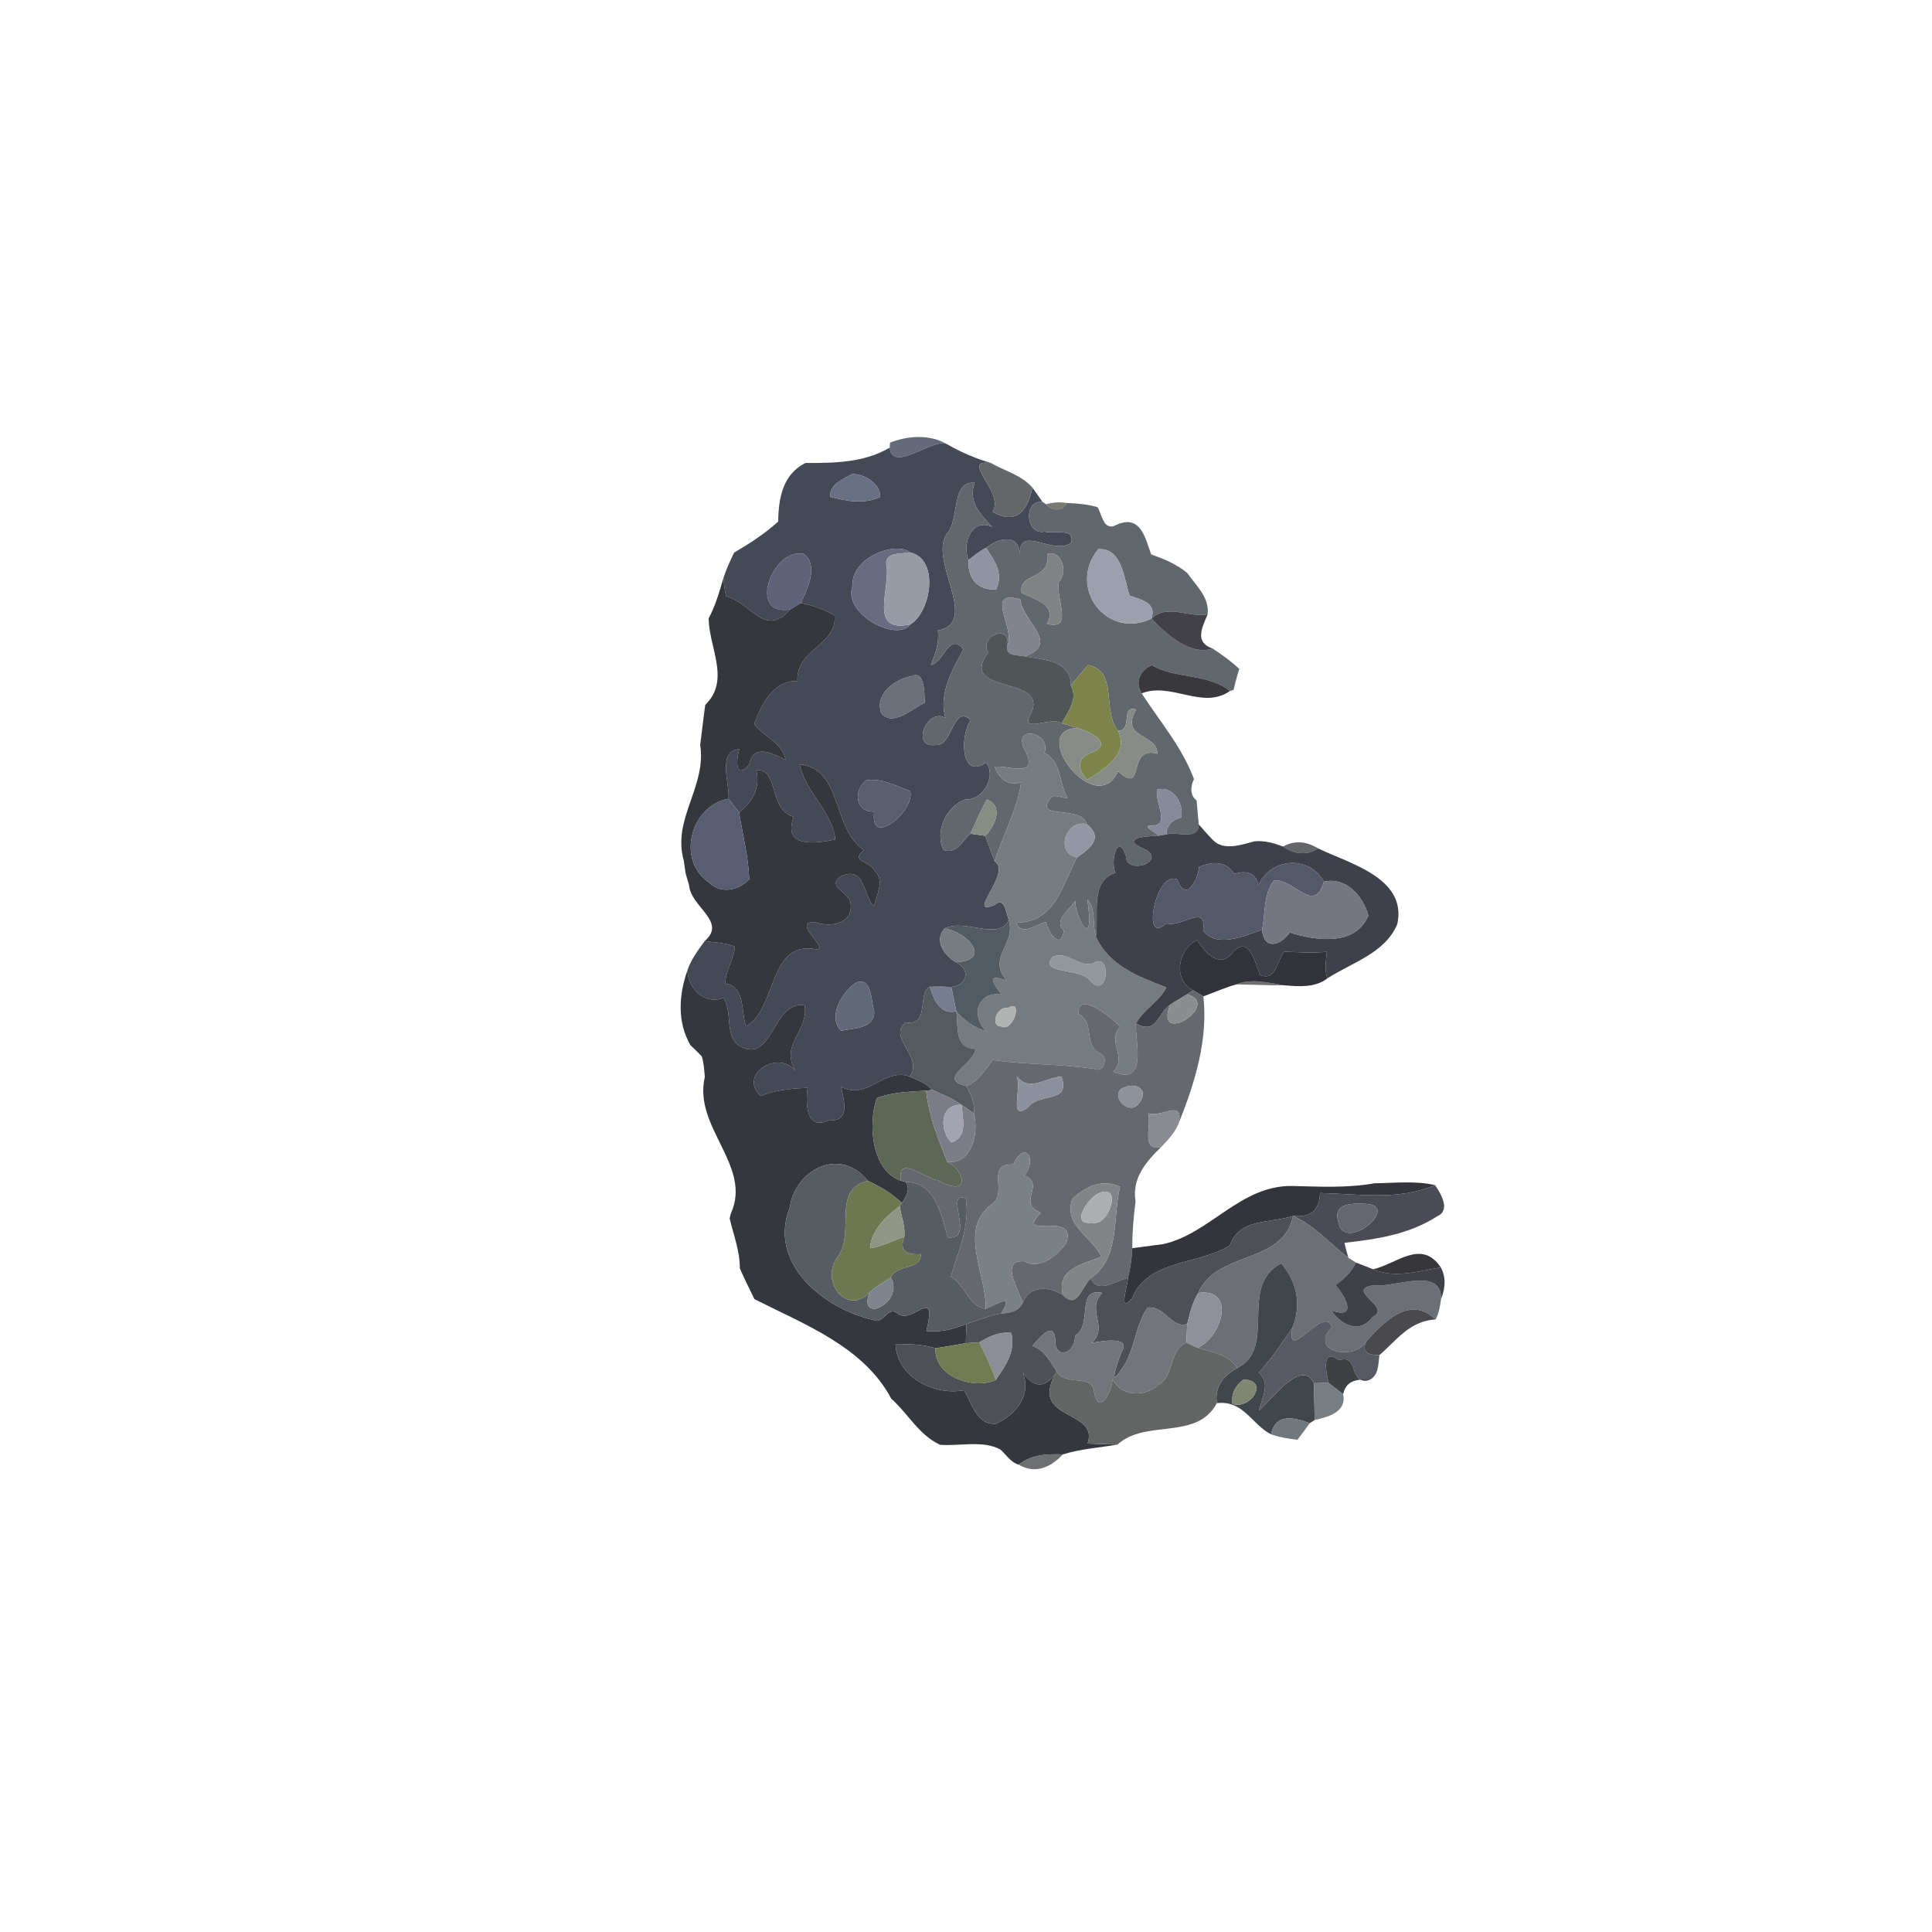 <?xml version="1.0" encoding="UTF-8" ?>
<!DOCTYPE svg PUBLIC "-//W3C//DTD SVG 1.1//EN" "http://www.w3.org/Graphics/SVG/1.1/DTD/svg11.dtd">
<svg width="384pt" height="384pt" viewBox="0 0 384 384" version="1.1" xmlns="http://www.w3.org/2000/svg">
<g id="#00000012">
</g>
<g id="#00000019">
</g>
<g id="#00000021">
</g>
<g id="#5e6374f1">
<path fill="#5e6374" opacity="0.95" d=" M 176.90 87.99 C 180.40 86.58 184.74 86.30 188.12 88.22 C 185.49 87.05 177.34 94.13 176.84 88.97 L 176.90 87.99 Z" />
</g>
<g id="#444955fe">
<path fill="#444955" opacity="1.00" d=" M 188.12 88.22 C 190.90 89.87 193.87 91.10 196.97 92.04 C 190.52 91.17 199.79 97.84 197.29 101.73 C 202.01 104.45 204.31 101.42 205.19 96.91 C 205.88 97.82 206.51 98.78 207.17 99.72 C 203.29 99.47 203.88 106.45 207.64 105.66 C 209.50 106.22 213.76 104.78 212.90 107.87 C 209.42 110.51 202.57 104.19 202.72 110.09 C 202.36 105.84 198.38 107.03 195.98 108.90 C 194.71 109.52 193.61 110.43 192.51 111.30 C 191.15 108.11 193.07 102.90 197.19 104.70 C 194.86 102.27 192.31 99.58 193.75 95.96 C 188.90 95.54 190.85 103.22 188.16 106.13 C 184.55 111.51 194.85 123.66 186.42 125.31 C 186.71 127.73 185.89 129.97 185.02 132.17 C 187.62 131.77 188.56 125.47 191.49 129.05 C 189.66 132.49 186.39 137.78 187.93 142.71 C 184.30 140.51 180.88 148.73 185.98 148.07 C 189.41 148.32 189.40 139.83 192.95 143.13 C 190.75 146.32 190.96 155.02 195.97 151.59 C 198.07 154.01 195.60 159.06 191.88 158.89 C 188.17 160.17 185.66 165.29 187.56 168.96 C 190.16 169.80 191.27 167.14 192.85 165.70 C 193.59 165.81 195.09 166.02 195.83 166.12 C 196.44 167.82 197.08 169.50 197.71 171.19 C 201.26 173.50 191.59 182.45 197.80 179.82 C 199.68 178.06 199.99 181.61 200.50 182.83 C 198.67 187.14 191.73 182.48 187.75 184.55 C 185.58 186.86 187.68 189.96 189.99 191.24 C 192.96 192.62 192.31 195.89 189.06 196.16 C 187.64 196.09 186.23 196.08 184.82 196.13 C 182.23 197.48 184.91 203.99 180.02 203.22 C 176.28 206.29 183.65 209.99 180.83 213.98 C 175.76 212.07 172.45 218.78 167.18 216.02 C 167.74 218.94 169.10 222.93 164.66 222.69 C 160.17 224.75 160.10 219.27 160.52 216.22 C 157.33 216.33 154.17 216.63 151.19 217.84 C 146.61 213.59 154.67 208.54 158.09 212.84 C 154.93 207.53 160.80 205.04 159.93 199.80 C 153.64 198.91 153.72 210.64 147.74 208.29 C 143.69 206.61 145.80 201.53 143.84 198.33 C 140.10 199.78 136.78 196.57 136.63 192.85 C 137.36 190.70 138.74 188.86 140.06 187.05 C 142.06 187.36 144.15 187.35 146.05 188.14 C 145.90 190.71 144.16 192.91 144.17 195.48 C 148.19 196.16 147.24 201.03 148.27 204.00 C 154.25 200.72 152.75 187.65 161.40 188.54 C 166.42 189.70 156.65 183.03 162.04 183.28 C 165.22 184.47 169.89 183.50 169.00 179.15 C 168.32 177.17 164.23 176.12 167.21 174.11 C 172.01 172.13 171.42 177.73 173.70 180.18 C 174.15 177.92 175.95 175.12 173.89 173.15 C 172.97 171.10 168.81 171.21 171.74 168.98 C 165.35 164.81 167.49 152.72 158.93 151.92 C 160.09 157.46 165.41 161.29 166.02 166.84 C 161.87 167.75 155.44 168.46 157.77 162.34 C 152.72 160.94 154.83 152.70 150.31 153.05 C 151.18 156.69 149.49 159.45 146.90 161.47 C 146.19 160.58 145.48 159.68 144.78 158.77 C 145.21 156.32 142.36 149.17 146.95 148.92 C 146.22 151.28 146.17 155.04 148.90 151.99 C 149.80 147.65 153.47 149.78 156.15 151.03 C 155.57 147.71 151.79 146.42 149.91 143.90 C 151.32 140.10 153.59 135.27 158.49 135.35 C 158.18 129.02 166.53 128.15 165.87 122.29 C 163.78 121.13 161.51 120.30 159.16 119.86 C 160.51 117.01 162.76 112.34 159.75 110.11 C 153.59 108.69 148.41 122.52 157.04 121.15 C 151.91 126.82 149.44 119.86 144.33 118.53 C 144.05 117.33 143.87 116.11 143.79 114.87 C 144.35 113.13 145.13 111.48 145.91 109.84 C 148.99 108.03 152.03 106.08 154.67 103.66 C 154.72 99.03 155.60 94.20 160.11 92.02 C 165.85 92.04 171.76 91.97 176.84 88.97 C 177.34 94.13 185.49 87.05 188.12 88.22 M 169.29 94.27 C 167.51 95.24 164.80 96.34 165.01 98.76 C 168.30 99.60 171.73 100.28 174.95 98.77 C 175.11 96.18 171.52 93.99 169.29 94.27 M 169.45 116.40 C 167.41 122.10 178.33 127.68 180.94 124.11 C 185.04 121.60 186.78 111.17 180.93 109.81 C 178.01 107.44 169.10 110.87 169.45 116.40 M 181.29 134.35 C 177.94 134.98 173.78 137.86 175.16 141.77 C 177.44 144.52 181.31 140.85 183.79 139.67 C 183.72 137.96 183.85 133.22 181.29 134.35 M 172.19 155.09 C 169.57 157.08 169.91 161.42 173.76 161.32 C 172.74 168.74 181.94 161.16 180.90 157.25 C 178.12 156.20 175.26 154.62 172.19 155.09 M 170.27 195.24 C 167.51 196.93 164.32 202.08 167.19 204.88 C 169.72 204.30 173.80 204.56 173.76 201.03 C 173.08 199.04 173.41 194.25 170.27 195.24 Z" />
</g>
<g id="#606467fa">
<path fill="#606467" opacity="0.98" d=" M 197.29 101.73 C 199.79 97.84 190.52 91.17 196.97 92.04 C 199.72 93.61 203.08 94.45 205.19 96.91 C 204.31 101.42 202.01 104.45 197.29 101.73 Z" />
</g>
<g id="#6a7083ff">
<path fill="#6a7083" opacity="1.00" d=" M 169.29 94.27 C 171.52 93.99 175.11 96.18 174.95 98.77 C 171.73 100.28 168.30 99.60 165.01 98.76 C 164.80 96.34 167.51 95.24 169.29 94.27 Z" />
</g>
<g id="#62676efe">
<path fill="#62676e" opacity="1.00" d=" M 188.16 106.13 C 190.85 103.22 188.90 95.54 193.75 95.96 C 192.31 99.58 194.86 102.27 197.19 104.70 C 193.07 102.90 191.15 108.11 192.51 111.30 C 192.27 114.80 194.26 117.47 197.99 117.12 C 199.55 113.78 197.56 111.33 195.98 108.90 C 198.38 107.03 202.36 105.84 202.72 110.09 C 202.57 104.19 209.42 110.51 212.90 107.87 C 213.76 104.78 209.50 106.22 207.64 105.66 C 203.88 106.45 203.29 99.47 207.17 99.72 L 207.91 100.22 C 208.97 101.61 211.28 101.72 212.05 99.97 C 214.09 100.05 216.14 100.23 218.12 100.79 C 219.02 102.13 219.19 105.17 221.41 104.56 C 226.66 101.78 227.64 106.98 228.80 110.19 C 231.35 111.10 233.86 112.12 235.97 113.88 C 237.71 116.37 240.45 118.76 240.02 122.11 C 236.25 122.84 231.99 119.92 228.86 122.95 C 229.96 119.77 226.79 119.21 224.52 118.38 C 223.43 115.23 223.07 108.83 218.29 109.15 C 212.02 116.84 220.09 127.22 228.86 122.95 C 231.88 126.10 236.36 130.33 241.07 128.93 C 242.90 130.16 244.72 131.43 246.32 132.96 C 245.88 134.31 245.51 135.69 245.20 137.09 L 244.46 137.34 C 240.00 133.79 233.74 134.99 228.90 132.22 C 226.58 133.25 225.53 135.52 226.91 137.81 C 230.51 143.38 234.97 148.50 237.31 154.86 C 236.63 156.24 236.45 158.09 237.84 159.11 C 237.97 160.70 238.11 162.28 238.27 163.87 C 238.12 167.17 233.97 165.17 231.82 165.85 C 231.87 163.95 233.04 162.93 234.80 162.48 C 235.30 159.71 233.19 156.05 229.99 156.96 C 229.42 159.29 232.78 164.14 228.91 164.09 C 226.63 164.10 229.94 165.49 230.30 166.11 C 224.63 166.29 223.79 167.25 228.04 169.03 C 231.38 171.53 223.80 173.89 223.79 170.16 C 222.23 165.33 220.58 171.13 221.72 173.49 C 216.54 175.03 218.47 181.87 217.81 186.15 C 217.05 183.77 217.91 180.62 216.13 178.79 C 217.71 189.88 213.59 182.05 213.72 179.02 C 212.54 180.92 209.31 182.96 211.45 184.98 C 210.90 188.95 208.27 185.41 207.92 183.25 C 205.90 183.66 203.16 186.25 201.96 183.39 C 209.74 183.37 211.11 175.94 214.07 170.41 C 216.75 168.61 219.39 166.46 215.97 163.79 C 215.06 159.93 205.39 163.01 208.72 158.76 C 209.41 157.57 211.08 158.75 212.17 158.58 C 210.39 155.49 211.12 151.55 207.59 149.63 C 209.01 145.70 201.78 144.02 203.39 148.46 C 207.05 155.11 200.56 152.03 197.72 152.39 C 198.53 154.71 200.45 156.39 202.96 155.45 C 202.21 161.04 199.31 165.90 197.71 171.19 C 197.08 169.50 196.44 167.82 195.83 166.12 C 197.72 164.22 199.58 160.25 196.15 158.91 C 194.87 161.09 194.01 163.47 192.85 165.70 C 191.27 167.14 190.16 169.80 187.56 168.96 C 185.66 165.29 188.17 160.17 191.88 158.89 C 195.60 159.06 198.07 154.01 195.97 151.59 C 190.96 155.02 190.75 146.32 192.95 143.13 C 189.40 139.83 189.41 148.32 185.98 148.07 C 180.88 148.73 184.30 140.51 187.93 142.71 C 186.39 137.78 189.66 132.49 191.49 129.05 C 188.56 125.47 187.62 131.77 185.02 132.17 C 185.89 129.97 186.71 127.73 186.42 125.31 C 194.85 123.66 184.55 111.51 188.16 106.13 M 208.21 110.07 C 208.83 115.50 202.34 113.68 203.06 117.84 C 205.65 119.12 210.23 120.18 208.07 123.99 C 213.52 125.42 209.73 118.91 210.47 115.62 C 212.39 113.71 210.95 109.31 208.21 110.07 M 200.23 128.25 C 200.88 123.91 194.51 126.33 196.38 129.72 C 190.17 138.16 208.70 134.13 204.88 141.89 C 202.51 146.00 208.83 142.29 211.03 143.76 C 212.10 144.04 213.16 144.35 214.21 144.70 C 204.05 144.91 217.86 163.02 222.22 153.30 C 227.84 158.33 223.77 148.09 230.02 149.81 C 230.26 145.88 222.36 146.80 225.83 141.03 C 222.57 140.09 225.27 145.21 222.22 145.25 C 218.93 141.20 222.36 133.41 216.26 132.18 C 215.10 133.53 213.94 134.87 212.85 136.27 C 212.84 131.19 207.57 131.19 203.70 130.46 C 210.80 127.83 203.32 123.73 202.78 119.13 C 195.47 117.07 201.91 124.95 200.23 128.25 Z" />
</g>
<g id="#282b1c9d">
<path fill="#282b1c" opacity="0.62" d=" M 207.91 100.22 C 209.27 99.83 210.65 99.75 212.05 99.97 C 211.28 101.72 208.97 101.61 207.91 100.22 Z" />
</g>
<g id="#00000029">
</g>
<g id="#686c83ff">
<path fill="#686c83" opacity="1.00" d=" M 169.45 116.40 C 169.10 110.87 178.01 107.44 180.93 109.81 C 179.34 110.12 175.98 109.66 176.15 112.06 C 177.14 116.94 172.37 125.94 180.94 124.11 C 178.33 127.68 167.41 122.10 169.45 116.40 Z" />
</g>
<g id="#9094a2ff">
<path fill="#9094a2" opacity="1.00" d=" M 192.51 111.30 C 193.61 110.43 194.71 109.52 195.98 108.90 C 197.56 111.33 199.55 113.78 197.99 117.12 C 194.26 117.47 192.27 114.80 192.51 111.30 Z" />
</g>
<g id="#9ca0adff">
<path fill="#9ca0ad" opacity="1.00" d=" M 218.29 109.15 C 223.07 108.83 223.43 115.23 224.52 118.38 C 226.79 119.21 229.96 119.77 228.86 122.95 C 220.09 127.22 212.02 116.84 218.29 109.15 Z" />
</g>
<g id="#5d6279ff">
<path fill="#5d6279" opacity="1.00" d=" M 157.04 121.15 C 148.41 122.52 153.59 108.69 159.75 110.11 C 162.76 112.34 160.51 117.01 159.16 119.86 C 158.63 120.18 157.57 120.83 157.04 121.15 Z" />
</g>
<g id="#969ba5ff">
<path fill="#969ba5" opacity="1.00" d=" M 176.15 112.06 C 175.98 109.66 179.34 110.12 180.93 109.81 C 186.78 111.17 185.04 121.60 180.94 124.11 C 172.37 125.94 177.14 116.94 176.15 112.06 Z" />
</g>
<g id="#7f8384ff">
<path fill="#7f8384" opacity="1.00" d=" M 208.21 110.07 C 210.95 109.31 212.39 113.71 210.47 115.62 C 209.73 118.91 213.52 125.42 208.07 123.99 C 210.23 120.18 205.65 119.12 203.06 117.84 C 202.34 113.68 208.83 115.50 208.21 110.07 Z" />
</g>
<g id="#00000014">
</g>
<g id="#35373dfd">
<path fill="#35373d" opacity="1.00" d=" M 140.85 122.92 C 142.19 120.38 143.00 117.62 143.79 114.87 C 143.87 116.11 144.05 117.33 144.33 118.53 C 149.44 119.86 151.91 126.82 157.04 121.15 C 157.57 120.83 158.63 120.18 159.16 119.86 C 161.51 120.30 163.78 121.13 165.87 122.29 C 166.53 128.15 158.18 129.02 158.49 135.35 C 153.59 135.27 151.32 140.10 149.91 143.90 C 151.79 146.42 155.57 147.71 156.15 151.03 C 153.47 149.78 149.80 147.65 148.90 151.99 C 146.17 155.04 146.22 151.28 146.95 148.92 C 142.36 149.17 145.21 156.32 144.78 158.77 C 137.34 160.12 134.41 170.81 140.75 175.26 C 143.11 177.73 146.69 177.09 148.91 174.79 C 148.77 170.29 147.59 165.90 146.90 161.47 C 149.49 159.45 151.18 156.69 150.31 153.05 C 154.83 152.70 152.72 160.94 157.77 162.34 C 155.44 168.46 161.87 167.75 166.02 166.84 C 165.41 161.29 160.09 157.46 158.93 151.92 C 167.49 152.72 165.35 164.81 171.74 168.98 C 168.81 171.21 172.97 171.10 173.89 173.15 C 175.95 175.12 174.15 177.92 173.70 180.18 C 171.42 177.73 172.01 172.13 167.21 174.11 C 164.23 176.12 168.32 177.17 169.00 179.15 C 169.89 183.50 165.22 184.47 162.04 183.28 C 156.65 183.03 166.42 189.70 161.40 188.54 C 152.75 187.65 154.25 200.72 148.27 204.00 C 147.24 201.03 148.19 196.16 144.17 195.48 C 144.16 192.91 145.90 190.71 146.05 188.14 C 144.15 187.35 142.06 187.36 140.06 187.05 C 144.56 183.15 137.30 180.29 136.97 175.98 C 136.80 175.39 136.46 174.22 136.28 173.63 C 136.19 172.99 136.01 171.70 135.91 171.05 C 133.54 162.79 140.46 156.40 139.17 148.05 C 139.52 145.40 139.80 142.75 140.17 140.11 C 145.24 135.19 140.91 128.74 140.85 122.92 Z" />
</g>
<g id="#81848eff">
<path fill="#81848e" opacity="1.00" d=" M 200.23 128.25 C 201.91 124.95 195.47 117.07 202.78 119.13 C 203.32 123.73 210.80 127.83 203.70 130.46 C 202.23 130.16 199.69 130.50 200.23 128.25 Z" />
</g>
<g id="#3f3e45f9">
<path fill="#3f3e45" opacity="0.98" d=" M 228.86 122.95 C 231.99 119.92 236.25 122.84 240.02 122.11 C 238.90 124.80 237.36 127.67 241.07 128.93 C 236.36 130.33 231.88 126.10 228.86 122.95 Z" />
</g>
<g id="#00000034">
</g>
<g id="#4f5658ff">
<path fill="#4f5658" opacity="1.00" d=" M 196.38 129.72 C 194.51 126.33 200.88 123.91 200.23 128.25 C 199.69 130.50 202.23 130.16 203.70 130.46 C 207.57 131.19 212.84 131.19 212.85 136.27 C 214.33 138.96 212.28 141.45 211.03 143.76 C 208.83 142.29 202.51 146.00 204.88 141.89 C 208.70 134.13 190.17 138.16 196.38 129.72 Z" />
</g>
<g id="#7c8449ff">
<path fill="#7c8449" opacity="1.00" d=" M 216.26 132.18 C 222.36 133.41 218.93 141.20 222.22 145.25 C 224.50 149.87 219.45 152.90 216.08 154.98 C 213.84 152.56 214.20 150.39 217.42 149.40 C 221.31 147.56 216.24 145.26 214.21 144.70 C 213.16 144.35 212.10 144.04 211.03 143.76 C 212.28 141.45 214.33 138.96 212.85 136.27 C 213.94 134.87 215.10 133.53 216.26 132.18 Z" />
</g>
<g id="#2f2f34f2">
<path fill="#2f2f34" opacity="0.95" d=" M 226.91 137.81 C 225.53 135.52 226.58 133.25 228.90 132.22 C 233.74 134.99 240.00 133.79 244.46 137.34 C 239.04 141.16 232.78 135.48 226.91 137.81 Z" />
</g>
<g id="#282a2895">
</g>
<g id="#6b6f7aff">
<path fill="#6b6f7a" opacity="1.00" d=" M 181.29 134.35 C 183.85 133.22 183.72 137.96 183.79 139.67 C 181.31 140.85 177.44 144.52 175.16 141.77 C 173.78 137.86 177.94 134.98 181.29 134.35 Z" />
</g>
<g id="#00000043">
</g>
<g id="#878c87ff">
<path fill="#878c87" opacity="1.00" d=" M 222.22 145.25 C 225.27 145.21 222.57 140.09 225.83 141.03 C 222.36 146.80 230.26 145.88 230.02 149.81 C 223.77 148.09 227.84 158.33 222.22 153.30 C 217.86 163.02 204.05 144.91 214.21 144.70 C 216.24 145.26 221.31 147.56 217.42 149.40 C 214.20 150.39 213.84 152.56 216.08 154.98 C 219.45 152.90 224.50 149.87 222.22 145.25 Z" />
</g>
<g id="#00000054">
</g>
<g id="#757b7fff">
<path fill="#757b7f" opacity="1.00" d=" M 203.39 148.46 C 201.78 144.02 209.01 145.70 207.59 149.63 C 211.12 151.55 210.39 155.49 212.17 158.58 C 211.08 158.75 209.41 157.57 208.72 158.76 C 205.39 163.01 215.06 159.93 215.97 163.79 C 211.85 162.83 209.59 169.56 214.07 170.41 C 211.11 175.94 209.74 183.37 201.96 183.39 C 203.16 186.25 205.90 183.66 207.92 183.25 C 208.27 185.41 210.90 188.95 211.45 184.98 C 209.31 182.96 212.54 180.92 213.72 179.02 C 213.59 182.05 217.71 189.88 216.13 178.79 C 217.91 180.62 217.05 183.77 217.81 186.15 C 220.55 192.06 226.31 194.10 231.83 196.25 C 230.61 198.92 227.27 200.60 225.78 203.44 C 225.48 206.58 228.37 216.04 221.27 213.01 C 224.19 210.09 219.88 207.02 222.66 204.06 C 220.88 202.23 214.11 196.68 214.36 201.55 C 217.73 203.25 215.21 207.68 218.65 209.39 C 220.37 209.99 219.42 213.30 217.64 212.48 C 210.90 211.42 204.05 211.65 197.29 210.69 C 195.77 212.65 194.48 214.91 192.06 215.88 C 186.04 214.40 193.70 211.52 193.88 208.48 C 189.60 208.29 190.50 204.02 190.08 201.01 C 191.67 202.93 193.73 204.30 196.13 205.02 C 192.87 202.14 194.17 196.95 199.03 197.67 C 197.23 195.24 196.10 193.43 200.06 194.89 C 196.11 190.17 201.96 187.89 200.50 182.83 C 199.99 181.61 199.68 178.06 197.80 179.82 C 191.59 182.45 201.26 173.50 197.71 171.19 C 199.31 165.90 202.21 161.04 202.96 155.45 C 200.45 156.39 198.53 154.71 197.72 152.39 C 200.56 152.03 207.05 155.11 203.39 148.46 M 209.24 190.17 C 206.26 193.82 214.99 192.13 216.88 195.15 C 220.28 198.55 220.99 189.13 217.31 191.43 C 214.51 192.50 212.15 188.88 209.24 190.17 M 200.32 200.36 C 198.08 199.92 196.75 204.07 198.98 204.00 C 201.42 205.34 203.47 198.29 200.32 200.36 Z" />
</g>
<g id="#0101017a">
</g>
<g id="#00000064">
</g>
<g id="#595f6eff">
<path fill="#595f6e" opacity="1.00" d=" M 172.19 155.09 C 175.26 154.62 178.12 156.20 180.90 157.25 C 181.94 161.16 172.74 168.74 173.76 161.32 C 169.91 161.42 169.57 157.08 172.19 155.09 Z" />
</g>
<g id="#2c2e3397">
</g>
<g id="#868a9aff">
<path fill="#868a9a" opacity="1.00" d=" M 229.99 156.96 C 233.19 156.05 235.30 159.71 234.80 162.48 C 233.04 162.93 231.87 163.95 231.82 165.85 C 231.44 165.92 230.68 166.05 230.30 166.11 C 229.94 165.49 226.63 164.10 228.91 164.09 C 232.78 164.14 229.42 159.29 229.99 156.96 Z" />
</g>
<g id="#00000047">
</g>
<g id="#595d72ff">
<path fill="#595d72" opacity="1.00" d=" M 140.75 175.26 C 134.41 170.81 137.34 160.12 144.78 158.77 C 145.48 159.68 146.19 160.58 146.90 161.47 C 147.59 165.90 148.77 170.29 148.91 174.79 C 146.69 177.09 143.11 177.73 140.75 175.26 Z" />
</g>
<g id="#868d83ff">
<path fill="#868d83" opacity="1.00" d=" M 196.15 158.91 C 199.58 160.25 197.72 164.22 195.83 166.12 C 195.09 166.02 193.59 165.81 192.85 165.70 C 194.01 163.47 194.87 161.09 196.15 158.91 Z" />
</g>
<g id="#9396a3ff">
<path fill="#9396a3" opacity="1.00" d=" M 214.07 170.41 C 209.59 169.56 211.85 162.83 215.97 163.79 C 219.39 166.46 216.75 168.61 214.07 170.41 Z" />
</g>
<g id="#3e404afc">
<path fill="#3e404a" opacity="1.00" d=" M 238.27 163.87 C 239.19 164.92 240.10 165.97 241.08 166.96 C 243.14 169.16 246.80 167.91 249.31 167.22 C 251.28 167.02 253.19 167.56 255.02 168.26 C 257.47 169.90 259.80 170.02 262.01 168.64 C 268.19 171.62 279.70 174.50 277.73 183.65 C 275.33 189.45 268.71 191.30 263.83 194.46 C 263.19 192.74 263.58 190.93 263.72 189.17 C 260.89 189.47 258.07 189.26 255.25 189.14 C 253.79 190.95 253.65 195.11 250.45 193.80 C 249.49 191.54 248.40 185.82 245.15 189.14 C 242.42 192.78 239.64 189.42 237.88 186.84 C 234.13 188.73 233.02 194.75 237.18 196.85 C 236.87 197.04 236.26 197.43 235.95 197.62 C 234.81 198.31 233.67 198.97 232.57 199.70 C 229.97 201.50 229.97 205.72 225.78 203.44 C 227.27 200.60 230.61 198.92 231.83 196.25 C 226.31 194.10 220.55 192.06 217.81 186.15 C 218.47 181.87 216.54 175.03 221.72 173.49 C 220.58 171.13 222.23 165.33 223.79 170.16 C 223.80 173.89 231.38 171.53 228.04 169.03 C 223.79 167.25 224.63 166.29 230.30 166.11 C 230.68 166.05 231.44 165.92 231.82 165.85 C 233.97 165.17 238.12 167.17 238.27 163.87 M 238.34 172.30 C 238.09 175.06 235.61 179.46 234.01 174.83 C 229.75 172.71 226.72 188.36 231.81 183.51 C 234.74 184.51 239.88 179.39 239.13 184.90 C 241.72 188.59 247.54 185.95 250.83 184.79 C 251.29 188.93 254.46 187.96 256.34 185.33 C 260.98 186.85 269.39 188.31 271.97 181.95 C 270.92 178.21 267.63 174.22 263.15 175.24 C 260.09 169.90 252.66 170.47 250.14 175.90 C 249.44 173.29 247.65 173.01 245.31 173.70 C 243.63 171.05 241.00 171.21 238.34 172.30 Z" />
</g>
<g id="#0000003d">
</g>
<g id="#1011137d">
</g>
<g id="#1e1f25ae">
<path fill="#1e1f25" opacity="0.68" d=" M 255.02 168.26 C 257.23 167.02 259.56 167.14 262.01 168.64 C 259.80 170.02 257.47 169.90 255.02 168.26 Z" />
</g>
<g id="#555868ff">
<path fill="#555868" opacity="1.00" d=" M 238.34 172.30 C 241.00 171.21 243.63 171.05 245.31 173.70 C 247.65 173.01 249.44 173.29 250.14 175.90 C 252.66 170.47 260.09 169.90 263.15 175.24 C 261.06 181.90 257.35 174.57 253.20 175.02 C 251.04 177.71 251.57 181.57 250.83 184.79 C 247.54 185.95 241.72 188.59 239.13 184.90 C 239.88 179.39 234.74 184.51 231.81 183.51 C 226.72 188.36 229.75 172.71 234.01 174.83 C 235.61 179.46 238.09 175.06 238.34 172.30 Z" />
</g>
<g id="#757681ff">
<path fill="#757681" opacity="1.00" d=" M 253.20 175.02 C 257.35 174.57 261.06 181.90 263.15 175.24 C 267.63 174.22 270.92 178.21 271.97 181.95 C 269.39 188.31 260.98 186.85 256.34 185.33 C 254.46 187.96 251.29 188.93 250.83 184.79 C 251.57 181.57 251.04 177.71 253.20 175.02 Z" />
</g>
<g id="#525b62ff">
<path fill="#525b62" opacity="1.00" d=" M 200.50 182.83 C 201.96 187.89 196.11 190.17 200.06 194.89 C 196.10 193.43 197.23 195.24 199.03 197.67 C 194.17 196.95 192.87 202.14 196.13 205.02 C 193.73 204.30 191.67 202.93 190.08 201.01 C 189.77 199.38 189.41 197.77 189.06 196.16 C 192.31 195.89 192.96 192.62 189.99 191.24 C 197.43 190.86 192.10 185.14 187.75 184.55 C 191.73 182.48 198.67 187.14 200.50 182.83 Z" />
</g>
<g id="#757d83ff">
<path fill="#757d83" opacity="1.00" d=" M 189.99 191.24 C 187.68 189.96 185.58 186.86 187.75 184.55 C 192.10 185.14 197.43 190.86 189.99 191.24 Z" />
</g>
<g id="#32323afb">
<path fill="#32323a" opacity="1.00" d=" M 237.18 196.85 C 233.02 194.75 234.13 188.73 237.88 186.84 C 239.64 189.42 242.42 192.78 245.15 189.14 C 248.40 185.82 249.49 191.54 250.45 193.80 C 253.65 195.11 253.79 190.95 255.25 189.14 C 258.07 189.26 260.89 189.47 263.72 189.17 C 263.58 190.93 263.19 192.74 263.83 194.46 C 261.36 196.35 258.21 196.08 255.25 195.84 C 252.09 195.35 248.79 194.42 245.70 195.66 C 243.47 196.30 241.35 197.24 239.18 198.04 C 238.68 197.74 237.68 197.14 237.18 196.85 Z" />
</g>
<g id="#91979aff">
<path fill="#91979a" opacity="1.00" d=" M 209.24 190.17 C 212.15 188.88 214.51 192.50 217.31 191.43 C 220.99 189.13 220.28 198.55 216.88 195.15 C 214.99 192.13 206.26 193.82 209.24 190.17 Z" />
</g>
<g id="#34373efc">
<path fill="#34373e" opacity="1.00" d=" M 137.22 207.73 C 134.57 203.10 134.91 197.78 136.63 192.85 C 136.78 196.57 140.10 199.78 143.84 198.33 C 145.80 201.53 143.69 206.61 147.74 208.29 C 153.72 210.64 153.64 198.91 159.93 199.80 C 160.80 205.04 154.93 207.53 158.09 212.84 C 154.67 208.54 146.61 213.59 151.19 217.84 C 154.17 216.63 157.33 216.33 160.52 216.22 C 160.10 219.27 160.17 224.75 164.66 222.69 C 169.10 222.93 167.74 218.94 167.18 216.02 C 172.45 218.78 175.76 212.07 180.83 213.98 C 182.39 214.73 184.15 215.25 185.30 216.63 L 184.08 216.78 C 180.77 217.02 177.39 217.02 174.27 218.27 C 172.47 223.40 173.24 232.73 179.10 234.69 L 180.07 234.94 C 180.93 236.45 180.20 237.86 179.23 239.09 C 177.29 237.19 174.92 235.84 172.48 234.69 C 166.94 227.83 158.08 232.42 156.98 239.99 C 152.53 251.16 163.88 260.20 173.61 262.36 C 175.50 263.32 176.41 259.66 178.21 260.92 C 181.11 263.76 186.42 255.03 184.13 264.55 C 186.88 264.86 189.54 264.16 192.08 263.16 C 192.03 264.43 191.99 265.70 191.96 266.97 C 189.95 267.29 187.95 267.70 185.94 267.97 C 183.36 267.19 180.66 267.12 177.99 267.12 C 178.29 273.72 185.65 277.46 191.62 276.32 C 193.20 278.91 194.08 283.25 197.94 282.98 C 201.93 281.18 205.12 277.24 203.25 272.73 C 205.38 275.74 207.55 276.13 209.84 272.96 C 204.43 282.44 218.56 280.10 216.17 286.92 C 217.65 286.98 220.61 287.08 222.09 287.13 C 218.47 287.73 214.78 287.98 211.26 289.07 C 208.11 288.97 204.99 289.08 202.49 291.11 C 200.89 290.68 200.02 289.15 198.86 288.12 C 195.39 286.20 190.77 287.47 186.85 287.16 C 182.68 285.27 180.47 280.95 177.15 278.00 C 171.67 267.66 159.84 263.23 149.95 258.21 C 148.96 256.18 147.94 254.17 147.05 252.10 C 147.07 248.66 145.80 245.47 145.02 242.17 L 145.27 241.18 C 149.57 231.71 137.75 224.08 140.08 214.09 C 139.97 212.70 139.90 211.29 139.48 209.96 C 138.75 209.19 138.00 208.45 137.22 207.73 Z" />
</g>
<g id="#616879ff">
<path fill="#616879" opacity="1.00" d=" M 170.27 195.24 C 173.41 194.25 173.08 199.04 173.76 201.03 C 173.80 204.56 169.72 204.30 167.19 204.88 C 164.32 202.08 167.51 196.93 170.27 195.24 Z" />
</g>
<g id="#1718189f">
<path fill="#171818" opacity="0.62" d=" M 245.70 195.66 C 248.79 194.42 252.09 195.35 255.25 195.84 C 252.07 195.86 248.86 195.70 245.70 195.66 Z" />
</g>
<g id="#535b5fff">
<path fill="#535b5f" opacity="1.00" d=" M 180.02 203.22 C 184.91 203.99 182.23 197.48 184.82 196.13 C 185.61 198.65 186.81 201.74 190.08 201.01 C 190.50 204.02 189.60 208.29 193.88 208.48 C 193.70 211.52 186.04 214.40 192.06 215.88 C 192.98 217.52 193.81 219.32 193.56 221.26 C 192.95 220.85 191.74 220.03 191.13 219.62 C 189.35 218.32 187.28 217.54 185.30 216.63 C 184.15 215.25 182.39 214.73 180.83 213.98 C 183.65 209.99 176.28 206.29 180.02 203.22 Z" />
</g>
<g id="#777d90ff">
<path fill="#777d90" opacity="1.00" d=" M 184.82 196.13 C 186.23 196.08 187.64 196.09 189.06 196.16 C 189.41 197.77 189.77 199.38 190.08 201.01 C 186.81 201.74 185.61 198.65 184.82 196.13 Z" />
</g>
<g id="#65696dfe">
<path fill="#65696d" opacity="1.00" d=" M 235.95 197.62 C 236.26 197.43 236.87 197.04 237.18 196.85 C 237.68 197.14 238.68 197.74 239.18 198.04 C 240.14 206.69 237.49 215.22 234.30 223.19 C 235.27 218.36 230.89 222.20 228.22 221.27 C 228.90 223.69 226.68 228.91 230.80 227.98 C 227.83 230.83 224.93 234.19 225.70 238.76 C 225.31 241.84 225.03 244.98 225.05 248.09 C 224.95 250.08 224.70 252.07 224.19 254.00 C 221.74 254.50 218.40 257.29 216.73 254.10 C 222.69 250.04 221.11 242.07 222.61 235.89 C 218.95 234.16 215.67 235.93 213.11 238.31 C 211.32 243.63 217.04 245.75 218.90 249.76 C 215.25 251.33 209.98 252.10 211.22 257.35 C 208.26 255.59 204.59 255.52 203.25 259.00 C 202.57 256.43 198.51 250.28 203.65 250.70 C 206.68 252.54 210.53 249.27 211.96 246.90 C 214.14 240.43 201.37 246.62 206.88 241.06 C 201.91 239.02 207.95 235.51 203.60 233.63 C 206.33 230.12 203.48 226.63 201.41 231.46 C 195.81 231.18 200.33 236.91 197.28 239.24 C 190.26 244.26 196.09 252.99 195.93 260.16 C 192.55 259.65 191.85 255.35 188.97 253.79 C 190.45 248.68 192.86 243.66 191.95 238.16 C 187.47 236.73 194.02 246.54 188.40 245.94 C 187.13 241.57 185.84 234.85 180.07 234.94 L 179.10 234.69 C 178.09 229.30 183.82 234.22 186.42 234.60 C 193.56 238.46 191.25 231.96 188.30 230.97 C 193.32 231.35 194.56 225.04 193.56 221.26 C 193.81 219.32 192.98 217.52 192.06 215.88 C 194.48 214.91 195.77 212.65 197.29 210.69 C 204.05 211.65 210.90 211.42 217.64 212.48 C 219.42 213.30 220.37 209.99 218.65 209.39 C 215.21 207.68 217.73 203.25 214.36 201.55 C 214.11 196.68 220.88 202.23 222.66 204.06 C 219.88 207.02 224.19 210.09 221.27 213.01 C 228.37 216.04 225.48 206.58 225.78 203.44 C 229.97 205.72 229.97 201.50 232.57 199.70 C 229.27 208.29 243.02 199.64 235.95 197.62 M 202.06 213.96 C 203.20 216.02 200.39 222.97 204.21 220.20 C 206.61 216.96 212.88 219.52 210.97 213.94 C 207.29 214.39 204.66 216.99 202.06 213.96 M 223.23 216.21 C 220.43 217.59 224.32 221.95 226.33 219.35 C 228.52 216.74 225.97 214.94 223.23 216.21 Z" />
</g>
<g id="#8b8d8fff">
<path fill="#8b8d8f" opacity="1.00" d=" M 232.57 199.70 C 233.67 198.97 234.81 198.31 235.95 197.62 C 243.02 199.64 229.27 208.29 232.57 199.70 Z" />
</g>
<g id="#b1b3b3ff">
<path fill="#b1b3b3" opacity="1.00" d=" M 200.32 200.36 C 203.47 198.29 201.42 205.34 198.98 204.00 C 196.75 204.07 198.08 199.92 200.32 200.36 Z" />
</g>
<g id="#00000042">
</g>
<g id="#00000067">
</g>
<g id="#0000007c">
</g>
<g id="#8c909dff">
<path fill="#8c909d" opacity="1.00" d=" M 202.06 213.96 C 204.66 216.99 207.29 214.39 210.97 213.94 C 212.88 219.52 206.61 216.96 204.21 220.20 C 200.39 222.97 203.20 216.02 202.06 213.96 Z" />
</g>
<g id="#8e929bff">
<path fill="#8e929b" opacity="1.00" d=" M 223.23 216.21 C 225.97 214.94 228.52 216.74 226.33 219.35 C 224.32 221.95 220.43 217.59 223.23 216.21 Z" />
</g>
<g id="#5e6656ff">
<path fill="#5e6656" opacity="1.00" d=" M 174.27 218.27 C 177.39 217.02 180.77 217.02 184.08 216.78 C 184.58 221.76 186.46 226.38 188.30 230.97 C 191.25 231.96 193.56 238.46 186.42 234.60 C 183.82 234.22 178.09 229.30 179.10 234.69 C 173.24 232.73 172.47 223.40 174.27 218.27 Z" />
</g>
<g id="#7c7c87ff">
<path fill="#7c7c87" opacity="1.00" d=" M 184.08 216.78 L 185.30 216.63 C 187.28 217.54 189.35 218.32 191.13 219.62 C 186.81 219.26 186.63 224.75 189.14 227.09 C 192.44 225.82 191.31 222.30 191.13 219.62 C 191.74 220.03 192.95 220.85 193.56 221.26 C 194.56 225.04 193.32 231.35 188.30 230.97 C 186.46 226.38 184.58 221.76 184.08 216.78 Z" />
</g>
<g id="#0000002f">
</g>
<g id="#a4a3b2ff">
<path fill="#a4a3b2" opacity="1.00" d=" M 189.14 227.09 C 186.63 224.75 186.81 219.26 191.13 219.62 C 191.31 222.30 192.44 225.82 189.14 227.09 Z" />
</g>
<g id="#88888ffa">
<path fill="#88888f" opacity="0.98" d=" M 228.22 221.27 C 230.89 222.20 235.27 218.36 234.30 223.19 C 233.59 225.07 232.15 226.54 230.80 227.98 C 226.68 228.91 228.90 223.69 228.22 221.27 Z" />
</g>
<g id="#00000024">
</g>
<g id="#7b8085ff">
<path fill="#7b8085" opacity="1.00" d=" M 201.41 231.46 C 203.48 226.63 206.33 230.12 203.60 233.63 C 207.95 235.51 201.91 239.02 206.88 241.06 C 201.37 246.62 214.14 240.43 211.96 246.90 C 210.53 249.27 206.68 252.54 203.65 250.70 C 198.51 250.28 202.57 256.43 203.25 259.00 C 202.41 260.67 200.69 261.00 198.99 261.05 C 201.48 257.01 198.50 259.03 195.93 260.16 C 196.09 252.99 190.26 244.26 197.28 239.24 C 200.33 236.91 195.81 231.18 201.41 231.46 Z" />
</g>
<g id="#575c62ff">
<path fill="#575c62" opacity="1.00" d=" M 156.98 239.99 C 158.08 232.42 166.94 227.83 172.48 234.69 C 165.26 236.48 169.99 244.66 166.62 249.66 C 162.67 254.55 168.46 261.73 172.81 256.85 C 170.40 263.43 179.89 258.86 177.06 253.92 C 178.31 251.15 183.07 252.51 183.02 249.28 C 180.28 249.43 178.63 248.71 179.75 245.78 C 179.92 243.72 179.15 241.75 178.81 239.76 L 179.23 239.09 C 180.20 237.86 180.93 236.45 180.07 234.94 C 185.84 234.85 187.13 241.57 188.40 245.94 C 194.02 246.54 187.47 236.73 191.95 238.16 C 192.86 243.66 190.45 248.68 188.97 253.79 C 191.85 255.35 192.55 259.65 195.93 260.16 C 198.50 259.03 201.48 257.01 198.99 261.05 C 196.61 261.49 194.36 262.40 192.08 263.16 C 189.54 264.16 186.88 264.86 184.13 264.55 C 186.42 255.03 181.11 263.76 178.21 260.92 C 176.41 259.66 175.50 263.32 173.61 262.36 C 163.88 260.20 152.53 251.16 156.98 239.99 Z" />
</g>
<g id="#6e7750ff">
<path fill="#6e7750" opacity="1.00" d=" M 172.48 234.69 C 174.92 235.84 177.29 237.19 179.23 239.09 L 178.81 239.76 C 176.09 241.74 173.13 244.56 172.92 248.09 C 175.33 247.75 177.50 246.61 179.75 245.78 C 178.63 248.71 180.28 249.43 183.02 249.28 C 183.07 252.51 178.31 251.15 177.06 253.92 C 175.59 254.82 174.13 255.75 172.81 256.85 C 168.46 261.73 162.67 254.55 166.62 249.66 C 169.99 244.66 165.26 236.48 172.48 234.69 Z" />
</g>
<g id="#818587ff">
<path fill="#818587" opacity="1.00" d=" M 213.11 238.31 C 215.67 235.93 218.95 234.16 222.61 235.89 C 221.11 242.07 222.69 250.04 216.73 254.10 C 214.98 255.96 214.04 260.43 211.22 257.35 C 209.98 252.10 215.25 251.33 218.90 249.76 C 217.04 245.75 211.32 243.63 213.11 238.31 M 218.27 237.23 C 216.17 238.27 212.63 243.59 217.01 243.02 C 220.44 243.96 223.30 234.90 218.27 237.23 Z" />
</g>
<g id="#07070860">
</g>
<g id="#2b2c34f6">
<path fill="#2b2c34" opacity="0.96" d=" M 273.23 235.18 C 277.21 235.15 281.32 234.64 285.24 235.56 C 277.81 238.67 270.11 237.30 262.36 237.12 C 262.26 240.32 260.70 242.08 257.00 241.68 C 252.52 243.18 246.35 242.06 244.45 247.51 C 238.53 251.41 228.18 250.25 225.03 257.98 C 222.15 261.35 224.12 255.73 224.19 254.00 C 224.70 252.07 224.95 250.08 225.05 248.09 C 226.60 247.89 229.68 247.48 231.22 247.27 C 240.48 245.22 246.46 235.63 256.75 235.72 C 262.24 235.85 267.78 236.16 273.23 235.18 Z" />
</g>
<g id="#454650f7">
<path fill="#454650" opacity="0.97" d=" M 262.36 237.12 C 270.11 237.30 277.81 238.67 285.24 235.56 C 286.37 237.23 288.37 240.53 285.70 241.72 C 280.14 245.33 273.64 246.31 267.21 247.02 C 267.45 248.02 267.71 249.01 268.01 250.01 C 264.34 247.24 261.33 243.58 257.00 241.68 C 260.70 242.08 262.26 240.32 262.36 237.12 M 271.31 239.27 C 268.06 239.12 264.90 239.36 266.02 242.94 C 267.16 249.23 278.79 239.50 271.31 239.27 Z" />
</g>
<g id="#acafb2ff">
<path fill="#acafb2" opacity="1.00" d=" M 218.27 237.23 C 223.30 234.90 220.44 243.96 217.01 243.02 C 212.63 243.59 216.17 238.27 218.27 237.23 Z" />
</g>
<g id="#21231e8e">
</g>
<g id="#656670ff">
<path fill="#656670" opacity="1.00" d=" M 271.31 239.27 C 278.79 239.50 267.16 249.23 266.02 242.94 C 264.90 239.36 268.06 239.12 271.31 239.27 Z" />
</g>
<g id="#8f9685ff">
<path fill="#8f9685" opacity="1.00" d=" M 172.92 248.09 C 173.13 244.56 176.09 241.74 178.81 239.76 C 179.15 241.75 179.92 243.72 179.75 245.78 C 177.50 246.61 175.33 247.75 172.92 248.09 Z" />
</g>
<g id="#0000001c">
</g>
<g id="#4d5156ff">
<path fill="#4d5156" opacity="1.00" d=" M 244.45 247.51 C 246.35 242.06 252.52 243.18 257.00 241.68 C 255.10 251.38 241.77 248.53 238.17 256.98 C 236.99 258.85 236.50 261.03 235.97 263.15 C 232.92 264.19 231.48 259.45 228.08 259.90 C 225.83 263.20 225.60 267.33 223.78 270.80 C 222.65 272.63 219.80 277.18 222.88 268.76 C 225.05 265.43 218.72 266.58 216.94 266.93 C 220.50 263.72 215.77 260.41 219.06 256.97 C 213.69 255.88 217.33 263.34 213.65 265.52 C 213.79 269.09 209.51 270.48 209.74 266.10 C 209.29 262.35 206.38 266.24 205.19 267.52 C 207.47 268.24 208.54 270.37 209.81 272.20 L 209.84 272.96 C 207.55 276.13 205.38 275.74 203.25 272.73 C 205.12 277.24 201.93 281.18 197.94 282.98 C 194.08 283.25 193.20 278.91 191.62 276.32 C 185.65 277.46 178.29 273.72 177.99 267.12 C 180.66 267.12 183.36 267.19 185.94 267.97 C 185.67 273.80 193.81 276.27 197.93 274.25 C 199.81 271.52 201.92 268.57 201.00 264.94 C 198.67 264.64 196.56 265.63 194.64 266.80 C 193.97 266.84 192.63 266.93 191.96 266.97 C 191.99 265.70 192.03 264.43 192.08 263.16 C 194.36 262.40 196.61 261.49 198.99 261.05 C 200.69 261.00 202.41 260.67 203.25 259.00 C 204.59 255.52 208.26 255.59 211.22 257.35 C 214.04 260.43 214.98 255.96 216.73 254.10 C 218.40 257.29 221.74 254.50 224.19 254.00 C 224.12 255.73 222.15 261.35 225.03 257.98 C 228.18 250.25 238.53 251.41 244.45 247.51 Z" />
</g>
<g id="#6c6f76ff">
<path fill="#6c6f76" opacity="1.00" d=" M 257.00 241.68 C 261.33 243.58 264.34 247.24 268.01 250.01 C 268.38 250.24 269.13 250.70 269.50 250.94 C 268.62 252.83 267.09 254.23 265.43 255.43 C 267.59 257.79 269.78 262.36 264.62 260.44 C 266.53 263.44 270.27 265.19 272.79 261.77 C 276.82 259.82 267.38 256.50 272.74 255.49 C 277.01 256.07 286.53 251.55 286.43 258.21 C 286.20 259.58 286.04 261.02 285.33 262.25 C 280.14 257.20 274.76 263.07 271.52 266.68 C 269.11 270.61 260.05 268.64 264.72 263.80 C 263.27 258.97 255.50 271.55 256.87 263.87 C 258.74 259.31 257.78 254.75 254.65 251.10 C 246.04 255.55 253.95 267.88 245.93 271.90 C 244.17 269.11 240.93 268.78 238.02 267.88 C 242.80 265.89 245.80 255.95 238.17 256.98 C 241.77 248.53 255.10 251.38 257.00 241.68 Z" />
</g>
<g id="#1f1f23e3">
<path fill="#1f1f23" opacity="0.89" d=" M 272.91 252.28 C 277.50 251.28 282.50 246.15 286.37 251.90 C 282.00 252.65 277.17 254.16 272.91 252.28 Z" />
</g>
<g id="#41464afd">
<path fill="#41464a" opacity="1.00" d=" M 245.93 271.90 C 253.95 267.88 246.04 255.55 254.65 251.10 C 257.78 254.75 258.74 259.31 256.87 263.87 C 254.82 266.99 252.68 270.05 250.20 272.85 C 252.64 274.97 250.82 277.79 250.24 280.34 C 252.89 278.09 258.72 269.91 261.15 274.93 C 261.19 276.76 261.26 280.41 261.30 282.24 C 261.06 282.40 260.56 282.72 260.31 282.88 C 256.76 281.48 253.45 281.13 252.63 285.08 C 248.83 283.18 247.16 278.24 241.85 278.89 C 241.36 275.59 243.20 273.39 245.93 271.90 M 247.16 274.19 C 245.58 275.35 244.63 277.01 244.97 279.03 C 248.54 280.28 252.43 274.31 247.16 274.19 Z" />
</g>
<g id="#3c3e45fa">
<path fill="#3c3e45" opacity="0.98" d=" M 269.50 250.94 C 270.64 251.36 271.77 251.82 272.91 252.28 C 277.17 254.16 282.00 252.65 286.37 251.90 C 287.35 253.68 287.37 255.79 286.43 258.21 C 286.53 251.55 277.01 256.07 272.74 255.49 C 267.38 256.50 276.82 259.82 272.79 261.77 C 270.27 265.19 266.53 263.44 264.62 260.44 C 269.78 262.36 267.59 257.79 265.43 255.43 C 267.09 254.23 268.62 252.83 269.50 250.94 Z" />
</g>
<g id="#7d848cff">
<path fill="#7d848c" opacity="1.00" d=" M 172.81 256.85 C 174.13 255.75 175.59 254.82 177.06 253.92 C 179.89 258.86 170.40 263.43 172.81 256.85 Z" />
</g>
<g id="#73757aff">
<path fill="#73757a" opacity="1.00" d=" M 213.65 265.52 C 217.33 263.34 213.69 255.88 219.06 256.97 C 215.77 260.41 220.50 263.72 216.94 266.93 C 218.72 266.58 225.05 265.43 222.88 268.76 C 219.80 277.18 222.65 272.63 223.78 270.80 C 225.60 267.33 225.83 263.20 228.08 259.90 C 231.48 259.45 232.92 264.19 235.97 263.15 C 235.92 264.37 235.86 265.60 235.80 266.83 C 232.25 268.43 233.51 273.34 230.25 275.27 C 227.50 277.69 222.88 277.64 221.13 274.13 C 221.01 276.72 218.32 281.54 217.47 276.76 C 217.21 272.73 211.57 275.95 209.81 272.20 C 208.54 270.37 207.47 268.24 205.19 267.52 C 206.38 266.24 209.29 262.35 209.74 266.10 C 209.51 270.48 213.79 269.09 213.65 265.52 Z" />
</g>
<g id="#8e909aff">
<path fill="#8e909a" opacity="1.00" d=" M 238.17 256.98 C 245.80 255.95 242.80 265.89 238.02 267.88 C 237.47 267.62 236.36 267.09 235.80 266.83 C 235.86 265.60 235.92 264.37 235.97 263.15 C 236.50 261.03 236.99 258.85 238.17 256.98 Z" />
</g>
<g id="#414046f1">
<path fill="#414046" opacity="0.95" d=" M 271.52 266.68 C 274.76 263.07 280.14 257.20 285.33 262.25 C 280.16 262.55 277.67 266.32 274.17 269.34 C 272.17 269.34 270.53 268.94 271.52 266.68 Z" />
</g>
<g id="#575a62fe">
<path fill="#575a62" opacity="1.00" d=" M 256.87 263.87 C 255.50 271.55 263.27 258.97 264.72 263.80 C 260.05 268.64 269.11 270.61 271.52 266.68 C 270.53 268.94 272.17 269.34 274.17 269.34 C 273.92 271.12 274.07 273.42 272.12 274.31 C 267.87 275.26 270.25 269.02 266.14 270.36 C 262.57 267.67 263.53 272.79 264.07 274.86 C 263.34 274.87 261.88 274.91 261.15 274.93 C 258.72 269.91 252.89 278.09 250.24 280.34 C 250.82 277.79 252.64 274.97 250.20 272.85 C 252.68 270.05 254.82 266.99 256.87 263.87 Z" />
</g>
<g id="#8b8d97ff">
<path fill="#8b8d97" opacity="1.00" d=" M 194.64 266.80 C 196.56 265.63 198.67 264.64 201.00 264.94 C 201.92 268.57 199.81 271.52 197.93 274.25 C 196.97 271.70 195.86 269.22 194.64 266.80 Z" />
</g>
<g id="#717b52ff">
<path fill="#717b52" opacity="1.00" d=" M 185.94 267.97 C 187.95 267.70 189.95 267.29 191.96 266.97 C 192.63 266.93 193.97 266.84 194.64 266.80 C 195.86 269.22 196.97 271.70 197.93 274.25 C 193.81 276.27 185.67 273.80 185.94 267.97 Z" />
</g>
<g id="#626563fd">
<path fill="#626563" opacity="1.00" d=" M 230.25 275.27 C 233.51 273.34 232.25 268.43 235.80 266.83 C 236.36 267.09 237.47 267.62 238.02 267.88 C 240.93 268.78 244.17 269.11 245.93 271.90 C 243.20 273.39 241.36 275.59 241.85 278.89 C 237.85 286.41 227.77 281.96 222.09 287.13 C 220.61 287.08 217.65 286.98 216.17 286.92 C 218.56 280.10 204.43 282.44 209.84 272.96 L 209.81 272.20 C 211.57 275.95 217.21 272.73 217.47 276.76 C 218.32 281.54 221.01 276.72 221.13 274.13 C 222.88 277.64 227.50 277.69 230.25 275.27 Z" />
</g>
<g id="#3a3d40f9">
<path fill="#3a3d40" opacity="0.98" d=" M 264.07 274.86 C 263.53 272.79 262.57 267.67 266.14 270.36 C 270.25 269.02 267.87 275.26 272.12 274.31 C 269.12 273.92 267.40 274.86 266.97 277.13 C 266.00 276.36 265.04 275.60 264.07 274.86 Z" />
</g>
<g id="#7f8773ff">
<path fill="#7f8773" opacity="1.00" d=" M 247.16 274.19 C 252.43 274.31 248.54 280.28 244.97 279.03 C 244.63 277.01 245.58 275.35 247.16 274.19 Z" />
</g>
<g id="#737b80f7">
<path fill="#737b80" opacity="0.97" d=" M 261.15 274.93 C 261.88 274.91 263.34 274.87 264.07 274.86 C 265.04 275.60 266.00 276.36 266.97 277.13 C 267.67 280.70 263.97 281.62 261.30 282.24 C 261.26 280.41 261.19 276.76 261.15 274.93 Z" />
</g>
<g id="#697277f3">
<path fill="#697277" opacity="0.95" d=" M 252.63 285.08 C 253.45 281.13 256.76 281.48 260.31 282.88 C 259.51 283.98 258.72 285.08 257.88 286.16 C 256.10 285.96 254.32 285.68 252.63 285.08 Z" />
</g>
<g id="#10121573">
</g>
<g id="#57595cdc">
<path fill="#57595c" opacity="0.86" d=" M 202.49 291.11 C 204.99 289.08 208.11 288.97 211.26 289.07 C 209.00 291.49 205.87 293.13 202.49 291.11 Z" />
</g>
</svg>



